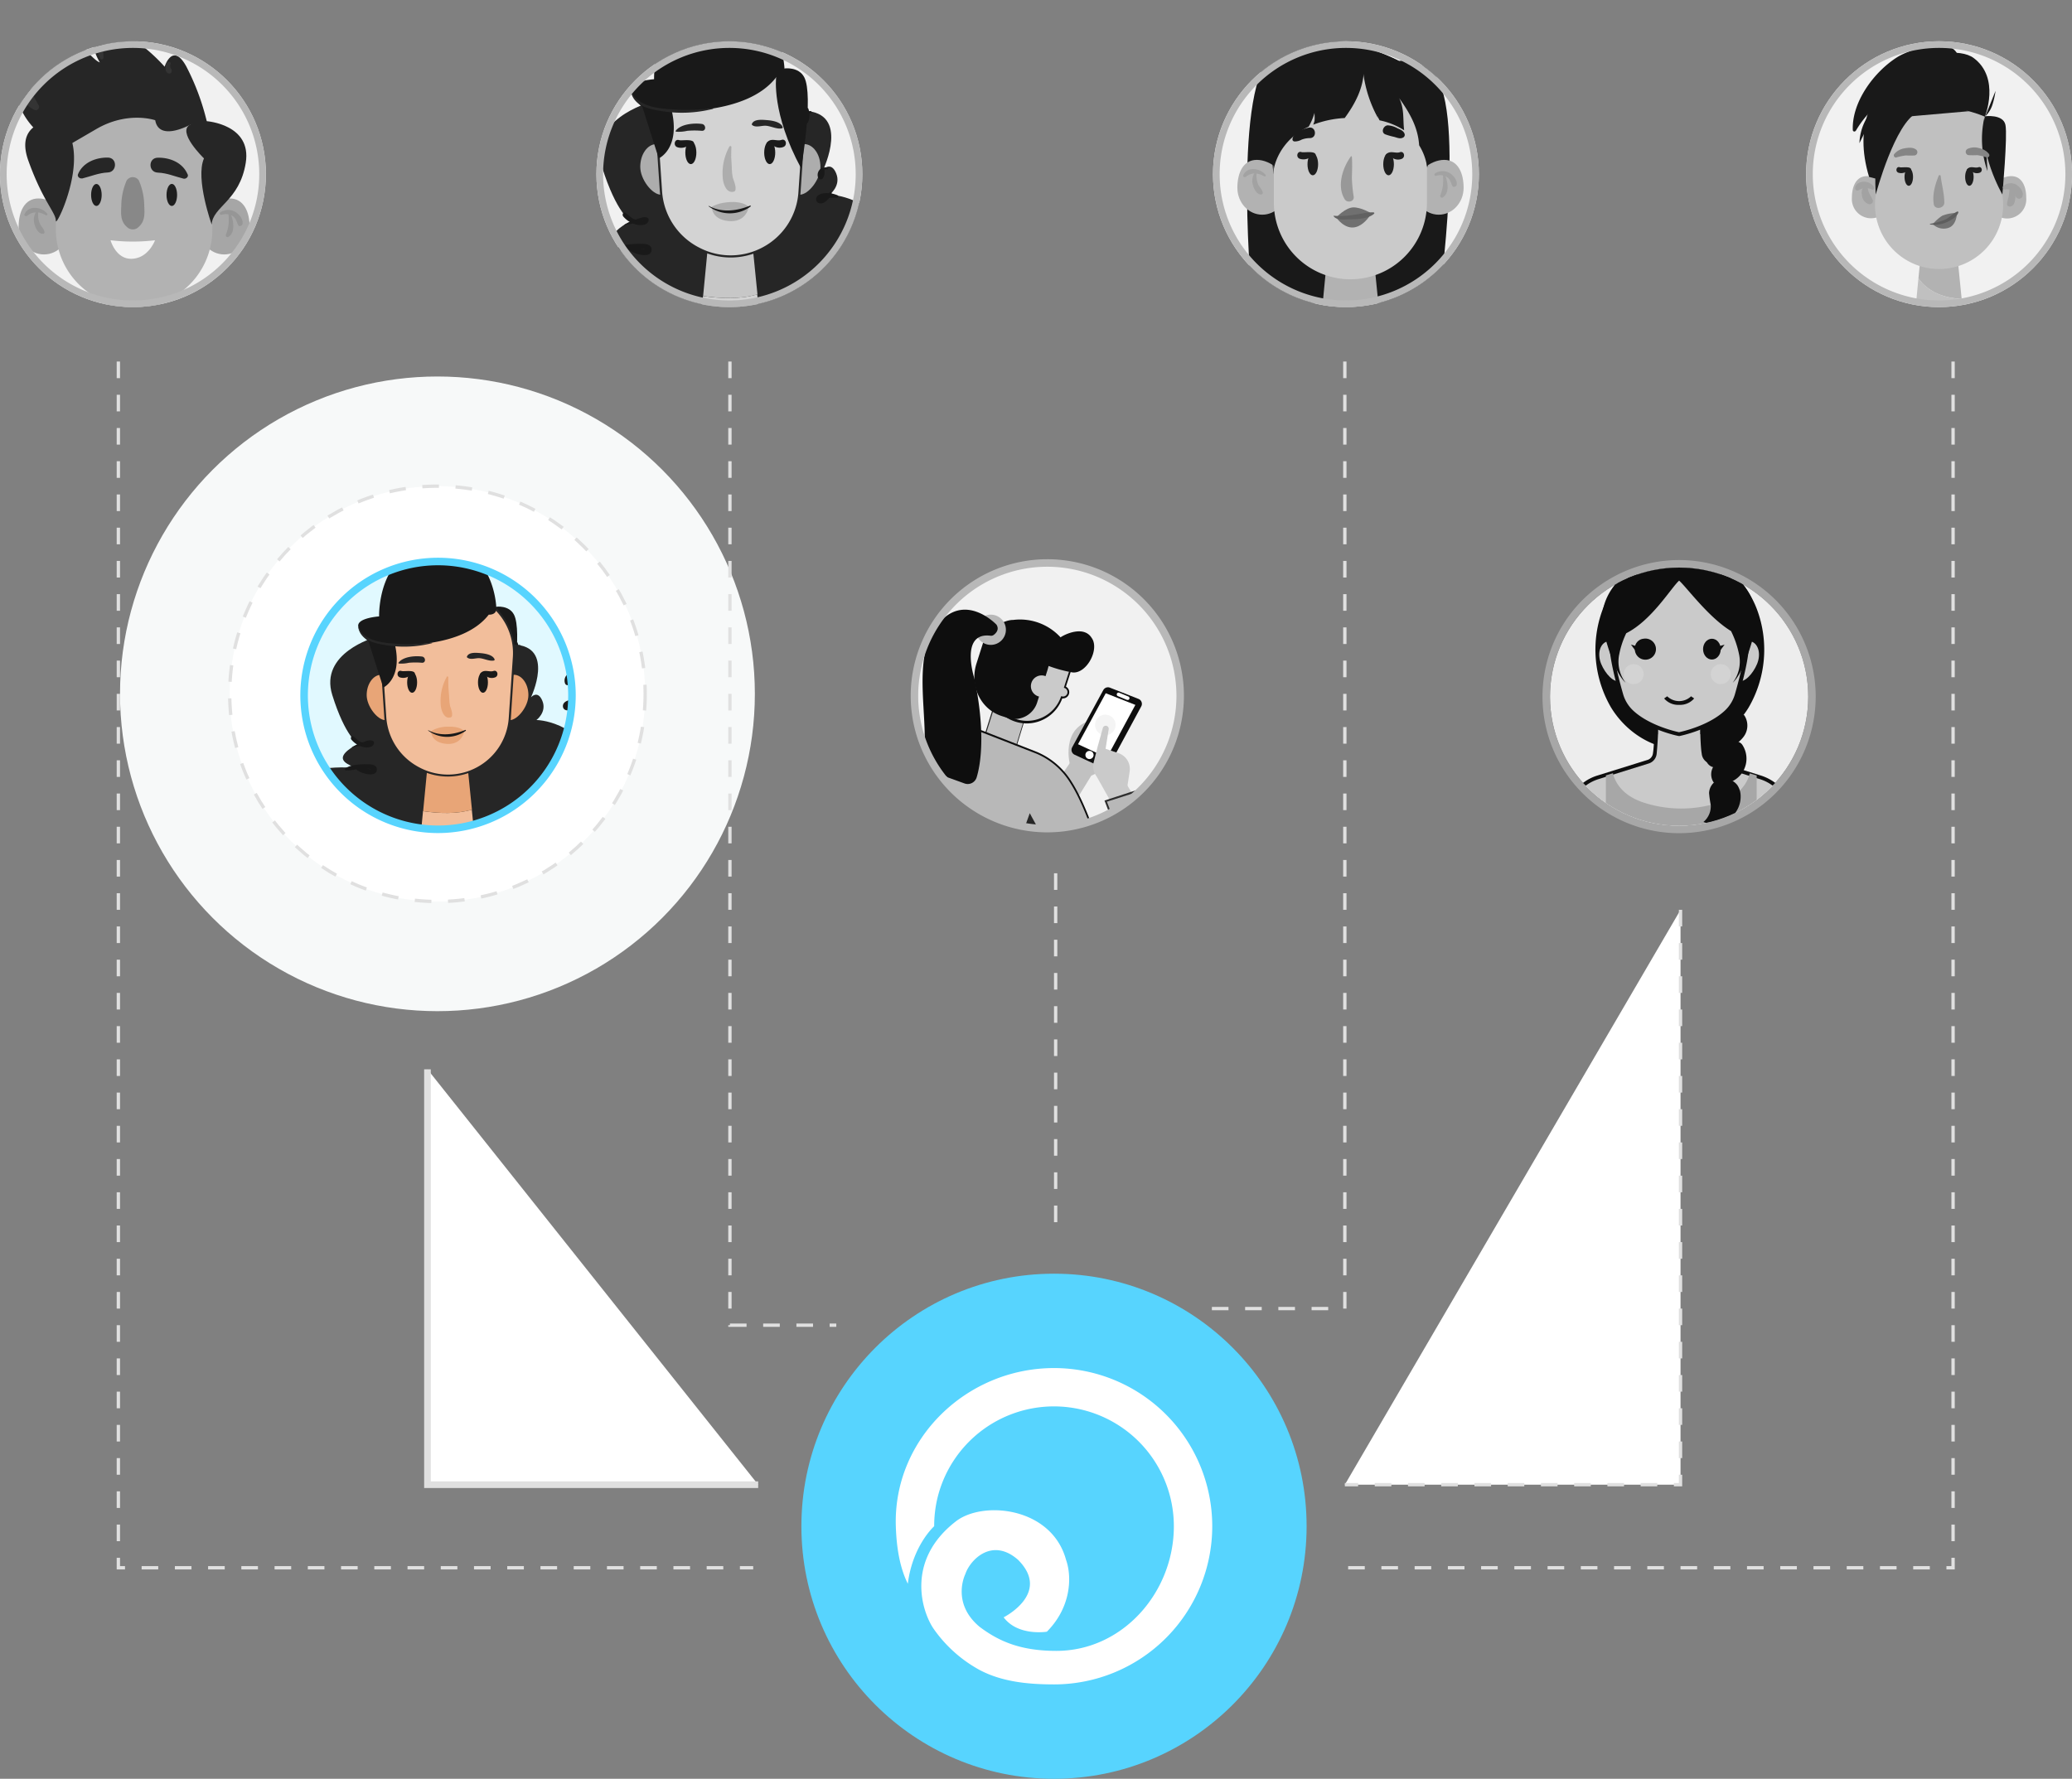 <svg id="Layer_1" data-name="Layer 1" xmlns="http://www.w3.org/2000/svg" xmlns:xlink="http://www.w3.org/1999/xlink" viewBox="0 0 623.39 535.3"><rect x="0" y="0" width="623.39" height="535.3" fill="#808080" stroke="none"/><defs><style>.cls-1,.cls-61{fill:none;}.cls-2{fill:#f7f9f9;}.cls-3,.cls-5,.cls-60{fill:#fff;}.cls-3,.cls-60,.cls-61{stroke:#e0e0e0;stroke-miterlimit:10;}.cls-3,.cls-61{stroke-dasharray:5;}.cls-4{fill:#57d4fe;}.cls-6{fill:#e1f9ff;}.cls-7{clip-path:url(#clip-path);}.cls-8{fill:#191919;}.cls-9{fill:#262626;}.cls-10{fill:#f2be9b;}.cls-11{fill:#e8a577;}.cls-12{fill:#f1f1f1;}.cls-13{clip-path:url(#clip-path-2);}.cls-14{fill:#c1c1c1;}.cls-15{fill:#cacaca;}.cls-16{fill:url(#radial-gradient);}.cls-17{fill:url(#radial-gradient-2);}.cls-18{fill:url(#radial-gradient-3);}.cls-19{fill:#b8b8b8;}.cls-20{fill:url(#radial-gradient-4);}.cls-21{fill:url(#radial-gradient-5);}.cls-22{fill:#f4f4f4;}.cls-23{fill:#2e2e2e;}.cls-24{fill:#ededed;}.cls-25{fill:#a7a7a7;}.cls-26{clip-path:url(#clip-path-3);}.cls-27{fill:url(#radial-gradient-6);}.cls-28{fill:url(#radial-gradient-7);}.cls-29{fill:#e1e1e1;}.cls-30{fill:#0e0e0e;}.cls-31{fill:url(#radial-gradient-8);}.cls-32{fill:url(#radial-gradient-9);}.cls-33{fill:#d3d3d3;}.cls-34{fill:url(#radial-gradient-10);}.cls-35{fill:url(#radial-gradient-11);}.cls-36{fill:url(#radial-gradient-12);}.cls-37{fill:url(#radial-gradient-13);}.cls-38{fill:url(#radial-gradient-14);}.cls-39{fill:url(#radial-gradient-15);}.cls-40{clip-path:url(#clip-path-4);}.cls-41{fill:#b2b2b2;}.cls-42{fill:#a6a6a6;}.cls-43{fill:#969696;}.cls-44{fill:#1e1e1e;}.cls-45{fill:#888;}.cls-46{fill:#f3f3f3;}.cls-47{fill:#343434;}.cls-48{clip-path:url(#clip-path-5);}.cls-49{fill:#c7c7c7;}.cls-50{fill:#adadad;}.cls-51{clip-path:url(#clip-path-6);}.cls-52{fill:#737373;}.cls-53{fill:silver;}.cls-54{fill:#a2a2a2;}.cls-55{fill:#989898;}.cls-56{fill:#707070;}.cls-57{fill:#616161;}.cls-58{fill:#858585;}.cls-59{fill:#5e5e5e;}.cls-60{stroke-width:2px;}</style><clipPath id="clip-path" transform="translate(-188.3 11.36)"><circle class="cls-1" cx="320.09" cy="197.91" r="40.29"/></clipPath><clipPath id="clip-path-2" transform="translate(-188.3 11.36)"><circle class="cls-1" cx="503.41" cy="198.04" r="39.97"/></clipPath><radialGradient id="radial-gradient" cx="499.08" cy="192.28" r="13.64" gradientUnits="userSpaceOnUse"><stop offset="0" stop-color="#0e0e0e"/><stop offset="1" stop-color="#0e0e0e"/></radialGradient><radialGradient id="radial-gradient-2" cx="521.27" cy="207.64" r="11.41" xlink:href="#radial-gradient"/><radialGradient id="radial-gradient-3" cx="499.47" cy="190.05" r="16.58" xlink:href="#radial-gradient"/><radialGradient id="radial-gradient-4" cx="495.01" cy="225.15" r="20.81" xlink:href="#radial-gradient"/><radialGradient id="radial-gradient-5" cx="477.17" cy="198.35" r="20.2" xlink:href="#radial-gradient"/><clipPath id="clip-path-3" transform="translate(-188.3 11.36)"><circle class="cls-1" cx="693.49" cy="198.29" r="38.84"/></clipPath><radialGradient id="radial-gradient-6" cx="704.13" cy="185" r="23.19" xlink:href="#radial-gradient"/><radialGradient id="radial-gradient-7" cx="683.28" cy="185" r="23.19" xlink:href="#radial-gradient"/><radialGradient id="radial-gradient-8" cx="682.82" cy="183.98" r="2.9" xlink:href="#radial-gradient"/><radialGradient id="radial-gradient-9" cx="515.05" cy="195.35" r="2.9" xlink:href="#radial-gradient"/><radialGradient id="radial-gradient-10" cx="517.27" cy="194.83" r="1.28" xlink:href="#radial-gradient"/><radialGradient id="radial-gradient-11" cx="492.29" cy="194.83" r="1.28" xlink:href="#radial-gradient"/><radialGradient id="radial-gradient-12" cx="693.49" cy="174.94" r="21.27" xlink:href="#radial-gradient"/><radialGradient id="radial-gradient-13" cx="707.23" cy="211.49" r="7.49" xlink:href="#radial-gradient"/><radialGradient id="radial-gradient-14" cx="-206.75" cy="2.21" r="5.85" gradientTransform="translate(501.7 220.32) rotate(180)" xlink:href="#radial-gradient"/><radialGradient id="radial-gradient-15" cx="706.38" cy="229.76" r="6.21" xlink:href="#radial-gradient"/><clipPath id="clip-path-4" transform="translate(-188.3 11.36)"><circle class="cls-1" cx="228.3" cy="41.06" r="40"/></clipPath><clipPath id="clip-path-5" transform="translate(-188.3 11.36)"><circle class="cls-1" cx="407.75" cy="41.06" r="40"/></clipPath><clipPath id="clip-path-6" transform="translate(-188.3 11.36)"><circle class="cls-1" cx="593.25" cy="41.06" r="40"/></clipPath></defs><title>People image</title><circle class="cls-2" cx="131.61" cy="208.8" r="95.5"/><circle class="cls-3" cx="131.61" cy="208.8" r="62.5"/><circle class="cls-4" cx="317.11" cy="459.3" r="76"/><path class="cls-5" d="M461.43,465.25c1.44-11.54,7.93-17.31,7.93-17.31a36.52,36.52,0,0,1,1-8.55,36.07,36.07,0,0,1,71.11,8.55c0,19.92-15.43,37.51-35.34,37.51-10.82,0-17.31-2.89-23.08-7.22-8.66-7.21-4.33-15.86-4.33-15.86,1.44-4.33,8.05-11.19,15.87-4.33,10.09,10.1-4.33,17.31-4.33,17.31,4.33,5.77,13,4.33,13,4.33,7.21-7.22,7.65-16.37,5.77-21.64-4.33-15.87-25-17.92-33.18-11.54-15.32,11.9-10.09,27.41-6.59,32.4a40.66,40.66,0,0,0,13.81,12.32c6.62,3.49,14.34,4.32,22.35,4.32a47.6,47.6,0,1,0,0-95.2c-26.29,0-48.42,21.32-47.6,47.6.14,4.42.72,11.54,3.61,17.31" transform="translate(-188.3 11.36)"/><circle class="cls-6" cx="131.79" cy="209.27" r="40.29"/><circle class="cls-1" cx="131.79" cy="209.27" r="40.29"/><circle class="cls-1" cx="131.79" cy="209.27" r="40.29"/><g class="cls-7"><path class="cls-8" d="M335.35,173.61s-1.32,9.7,6.75,24.62h0s3.43-19.63.84-24.62c-1.52-2.92-5.34-2.38-5.34-2.38Z" transform="translate(-188.3 11.36)"/><path class="cls-8" d="M343.69,182.05c-.11.55-.26,1.09-.41,1.63A6.41,6.41,0,0,1,343,185c-.27.45-.52.1-.42-.29a1.4,1.4,0,0,1,.68-.74,6.47,6.47,0,0,1,1.46-.68.28.28,0,0,0-.15-.54,4.31,4.31,0,0,0-2.7,1.29,1.46,1.46,0,0,0,.33,2.19,1.33,1.33,0,0,0,1.88-.77,5,5,0,0,0-.07-3.42c0-.15-.29-.17-.32,0Z" transform="translate(-188.3 11.36)"/><path class="cls-8" d="M359.93,191.26c-.3.41-.61.81-.94,1.19a3.47,3.47,0,0,0-.71,1.34l1.54-.2a1.25,1.25,0,0,1,1.34-1.89c.33.08.47-.43.14-.51a2.66,2.66,0,0,0-2.36.47,2.44,2.44,0,0,0-.66,2.58.85.85,0,0,0,1.54.2,2.83,2.83,0,0,0,.48-1.54c0-.52,0-1,0-1.54a.2.2,0,0,0-.37-.1Z" transform="translate(-188.3 11.36)"/><path class="cls-8" d="M361.89,199c-.52.55-1.93,2.21-2.81,1.57l.42.54c-.21-.52,4.36-.5,4.77-.48s.5-.63.1-.77a8.8,8.8,0,0,0-4.24-.64c-1,.14-2.47.65-2.47,1.9s1.31,1.51,2.24,1.16a5.47,5.47,0,0,0,2.61-2.81c.21-.38-.31-.81-.62-.47Z" transform="translate(-188.3 11.36)"/><path class="cls-9" d="M301.09,180.45s-16.77,4.65-12.83,17.31,7.8,14.76,7.8,14.76-4.5,2.09-4.62,4.13,4.62,3.17,4.62,3.17-16.44-1.95-19.61,5.31,1.78,15.1,1.78,15.1H368.7s6.38-7.62,0-20.91c-6.7-14-19-14-19-14s3.18-2.37,1.78-5.77-3.43-1.06-3.43-1.06,7.36-15.39-5.15-15.85Z" transform="translate(-188.3 11.36)"/><path class="cls-10" d="M315.57,232.74l-.72,7.49h16.2l-.8-7.94C325.74,233.64,320.52,233.46,315.57,232.74Z" transform="translate(-188.3 11.36)"/><path class="cls-11" d="M317.46,213.61l-1.85,19.13c4.95.72,10.17.9,14.68-.45l-1.88-18.71Z" transform="translate(-188.3 11.36)"/><path class="cls-11" d="M308.62,197.82c0,3.38-2,7.54-4.37,7.54s-5.63-4.16-5.63-7.54,2-6.12,4.37-6.12S308.62,194.44,308.62,197.82Z" transform="translate(-188.3 11.36)"/><path class="cls-11" d="M337.28,197.82c0,3.38,2,7.54,4.37,7.54s5.63-4.16,5.63-7.54-2-6.12-4.37-6.12S337.28,194.44,337.28,197.82Z" transform="translate(-188.3 11.36)"/><path class="cls-10" d="M332,219.78h0a18.62,18.62,0,0,1-17.52.11l-.3-.15a18.64,18.64,0,0,1-9.92-15.24L303,186.38a18.62,18.62,0,0,1,18.58-19.86h2.74a18.62,18.62,0,0,1,18.58,19.86l-1.23,18.28A18.61,18.61,0,0,1,332,219.78Z" transform="translate(-188.3 11.36)"/><path class="cls-9" d="M323.1,222.33a18.9,18.9,0,0,1-8.8-2.17L314,220a19,19,0,0,1-10.08-15.48L302.7,186.4a18.93,18.93,0,0,1,18.88-20.18h2.74A18.93,18.93,0,0,1,343.2,186.4L342,204.68A18.81,18.81,0,0,1,332.1,220h0A18.82,18.82,0,0,1,323.1,222.33Zm-1.52-55.51a18.33,18.33,0,0,0-18.28,19.54l1.22,18.12a18.46,18.46,0,0,0,9.76,15l.3.16a18.31,18.31,0,0,0,17.24-.11h0a18.26,18.26,0,0,0,9.55-14.88l1.23-18.28a18.33,18.33,0,0,0-18.28-19.54Z" transform="translate(-188.3 11.36)"/><path class="cls-8" d="M313.79,194c0,1.73-.67,3.12-1.5,3.12s-1.49-1.39-1.49-3.12.67-3.12,1.49-3.12S313.79,192.25,313.79,194Z" transform="translate(-188.3 11.36)"/><path class="cls-8" d="M313.1,191.63c.3-1.62-3.26-.82-4-1.07-1.22-.42-1.68,1.45-.53,1.91a3.29,3.29,0,0,0,2.78-.32,4.37,4.37,0,0,1,.78-.31c.21-.05.46,0,.66-.08s.26,0,.28-.13Z" transform="translate(-188.3 11.36)"/><path class="cls-8" d="M332.11,194c0,1.73.67,3.12,1.5,3.12s1.49-1.39,1.49-3.12-.67-3.12-1.49-3.12S332.11,192.25,332.11,194Z" transform="translate(-188.3 11.36)"/><path class="cls-8" d="M332.86,191.69a6.47,6.47,0,0,0,.88.15,8.51,8.51,0,0,1,1.28.55,2.87,2.87,0,0,0,2.28.08c1.15-.46.7-2.33-.53-1.91-1,.36-2.25-.31-3.28.18-.14.06-1.11.75-.63.95Z" transform="translate(-188.3 11.36)"/><path class="cls-11" d="M323,192.48a21,21,0,0,0-.81,6.22,10.94,10.94,0,0,0,.16,2.8,4.21,4.21,0,0,0,1.48,2.47" transform="translate(-188.3 11.36)"/><path class="cls-11" d="M322.71,192.34a14.89,14.89,0,0,0-1.81,8.47c.1,1.55,1,4.31,3,3.71a.55.55,0,0,0,.39-.4c.3-1.45-.89-3.19-1-4.72-.14-2.29-.2-4.62-.11-6.92a.28.28,0,0,0-.52-.14Z" transform="translate(-188.3 11.36)"/><path class="cls-11" d="M318,208.65a9.84,9.84,0,0,1,5.21-1.32c3.58-.13,4.79,1.32,4.79,1.32s-.63,4.37-5.62,3.82C317.84,212,318,208.65,318,208.65Z" transform="translate(-188.3 11.36)"/><path class="cls-8" d="M317.1,208.49a9.54,9.54,0,0,0,11.33.07c.11-.08,0-.31-.1-.26-3.6,1.45-7.6,2-11.18.09,0,0-.1.06,0,.1Z" transform="translate(-188.3 11.36)"/><path class="cls-8" d="M303.62,195.55s5.81-2.57,3.52-12.87c0,0,20.24,1.3,28.21-9.07,0,0,2.68.23,2.25-2.38,0,0-.73-19.37-18.3-18.48s-16.94,21.39-16.94,21.39-7.11.46-6.22,3.25a8.38,8.38,0,0,0,3,4.21Z" transform="translate(-188.3 11.36)"/><path class="cls-9" d="M308.27,188.32a10.12,10.12,0,0,0,3.05-.23,22.66,22.66,0,0,1,3.95,0c1.23.06,1.15-1.71,0-1.87-2.11-.28-5.71,0-7.09,1.87a.14.14,0,0,0,.09.2Z" transform="translate(-188.3 11.36)"/><path class="cls-9" d="M337.08,187c-.61-1.38-3-1.71-4.3-1.82s-3.46-.32-4,1.06a.28.28,0,0,0,.08.27c1,.8,2.5.13,3.67.2,1.39.08,3,1,4.38.7a.28.28,0,0,0,.17-.41Z" transform="translate(-188.3 11.36)"/><path class="cls-8" d="M294.23,219.11a8,8,0,0,0,4.94,2.55c1,.09,2.45,0,2.51-1.36.09-1.56-1.73-1.68-2.85-1.67-2,0-4.92.06-6.6,1.23a.34.34,0,0,0,.17.63,14.43,14.43,0,0,0,3.19-.35,21.32,21.32,0,0,1,3.57-.13c.4,0,1.59.26-.36,0-.49-.06-1-.1-1.46-.19a24.56,24.56,0,0,1-3-.84c-.06,0-.09.06-.06.1Z" transform="translate(-188.3 11.36)"/><path class="cls-8" d="M294.28,213.58c.61-.14,5.05-.83,5-1.13,0,.41-2.49-.54-2.66-.64-.71-.42-1.26-1-1.93-1.49s-1.05.43-.68.89a6.72,6.72,0,0,0,3.73,2.28c.94.18,2.57.16,3-.92s-.91-1.27-1.69-1.08a23.1,23.1,0,0,0-4.86,2c-.06,0,0,.11,0,.1Z" transform="translate(-188.3 11.36)"/><path class="cls-9" d="M296.05,177.32c.71,3.92,4.47,4.81,7.95,5.41a34,34,0,0,0,14.23-.52c.12,0,.1-.24,0-.22a53.09,53.09,0,0,1-10.16.41c-4-.26-10.25-.63-11.93-5.09,0,0-.06,0-.06,0Z" transform="translate(-188.3 11.36)"/></g><path class="cls-4" d="M320.09,239.34a41.43,41.43,0,1,1,41.43-41.43A41.48,41.48,0,0,1,320.09,239.34Zm0-80.59a39.16,39.16,0,1,0,39.16,39.16A39.21,39.21,0,0,0,320.09,158.75Z" transform="translate(-188.3 11.36)"/><circle class="cls-12" cx="315.1" cy="209.4" r="39.97"/><g class="cls-13"><polygon class="cls-14" points="296.31 221.49 305.75 224.52 311.31 206.37 301.95 203.39 296.31 221.49"/><path class="cls-9" d="M494.14,213.34l-9.71-3.13,0-.13,5.7-18.23,9.62,3.07ZM484.78,210,494,213l5.48-17.88-9.09-2.9Z" transform="translate(-188.3 11.36)"/><path class="cls-15" d="M508.69,195.43l3.24-10.15-21.07-6.71-4.17,13.09a11.07,11.07,0,0,0,7.17,13.89h0a11.05,11.05,0,0,0,13.85-7.07,1.6,1.6,0,0,0,1-3Z" transform="translate(-188.3 11.36)"/><path class="cls-16" d="M497.19,206.35a11.35,11.35,0,0,1-10.77-14.78l4.26-13.35,21.6,6.88L509,195.28a1.87,1.87,0,0,1,.9,2.25,1.89,1.89,0,0,1-2,1.28A11.41,11.41,0,0,1,497.19,206.35Zm-6.14-27.43L487,191.74a10.77,10.77,0,0,0,20.48,6.65l.09-.25.26.07a1.32,1.32,0,0,0,.8-2.51l-.25-.1,3.23-10.13Z" transform="translate(-188.3 11.36)"/><path class="cls-14" d="M510.31,219.25s-3.47-12.17,7.38-14.06l7.28,3.5s-1.62,10.77-8.38,13.39S510.31,219.25,510.31,219.25Z" transform="translate(-188.3 11.36)"/><path class="cls-17" d="M520.24,196.31l-9.37,17.23a1.61,1.61,0,0,0,.73,2.22l8.4,3.9a1.59,1.59,0,0,0,2.08-.69l9.58-17.75a1.6,1.6,0,0,0-.82-2.25l-8.61-3.39A1.61,1.61,0,0,0,520.24,196.31Z" transform="translate(-188.3 11.36)"/><polygon class="cls-5" points="332.68 208.62 324.34 223.96 333.02 228 341.59 212.13 332.68 208.62"/><path class="cls-5" d="M517,215.84a1,1,0,1,1-.95-1A1,1,0,0,1,517,215.84Z" transform="translate(-188.3 11.36)"/><path class="cls-5" d="M516.09,217.07a1.23,1.23,0,1,1,1.23-1.23A1.24,1.24,0,0,1,516.09,217.07Zm0-1.9a.67.67,0,1,0,.67.67A.67.67,0,0,0,516.09,215.17Z" transform="translate(-188.3 11.36)"/><path class="cls-5" d="M527.47,199l-2.73-1.13a.28.28,0,0,1-.15-.35h0a.27.27,0,0,1,.35-.15l2.73,1.13a.28.28,0,0,1,.15.35h0A.28.28,0,0,1,527.47,199Z" transform="translate(-188.3 11.36)"/><path class="cls-5" d="M527.57,199.26a.52.52,0,0,1-.21,0l-2.73-1.13a.56.56,0,0,1-.3-.72.55.55,0,0,1,.72-.3l2.73,1.13a.55.55,0,0,1-.21,1.06Zm0-.56Z" transform="translate(-188.3 11.36)"/><path class="cls-14" d="M510.49,217.83l-5.29,7.63,6.26,5,5.13-8.34Z" transform="translate(-188.3 11.36)"/><path class="cls-18" d="M516.84,180.75c-.1-.16-.21-.31-.32-.47-2.48-3.31-7.87-.75-9.14.16a16.55,16.55,0,0,0-14.31-5.23s-3.36-.28-8.21,4.4l-2.77,8.7c-2.14,6.71,1.26,13.8,7.61,15.82l1.9.61a7.11,7.11,0,0,0,8.79-4.86l3.07-9.62.33-1.21A39.69,39.69,0,0,0,511,191C515.14,191.45,519.1,184.26,516.84,180.75Z" transform="translate(-188.3 11.36)"/><path class="cls-15" d="M498.61,194.15a3.23,3.23,0,1,0,4.06-2.1A3.22,3.22,0,0,0,498.61,194.15Z" transform="translate(-188.3 11.36)"/><circle class="cls-19" cx="298.09" cy="189.52" r="4.55"/><path class="cls-19" d="M481.91,208l18.23,7.14s5.9,1.94,10.34,8.88,7.85,18.25,7.85,18.25-33.62-.21-46.68-21.46Z" transform="translate(-188.3 11.36)"/><path class="cls-20" d="M518.71,242.59h-.38c-.34,0-33.93-.46-46.92-21.59l-.1-.17,10.51-13.13,18.43,7.21a22.55,22.55,0,0,1,10.47,9c4.41,6.89,7.85,18.21,7.88,18.32ZM472,220.87c12.14,19.49,42.18,21,46,21.15-.63-2-3.78-11.69-7.71-17.81a21.91,21.91,0,0,0-10.18-8.77L482,208.38Z" transform="translate(-188.3 11.36)"/><path class="cls-21" d="M488.11,176.63s-9.88-10.5-18.14.52c-7.72,10.3-1.74,28.89-4,40.18a2.79,2.79,0,0,0,1.73,3.17l10.74,3.89a2.81,2.81,0,0,0,3.7-1.81c1.56-5.11,2.4-15.08-.65-29.63,0,0-4.61-14.16,4.82-13a1.31,1.31,0,0,0,.92-.21C487.9,179.26,489.05,178.12,488.11,176.63Z" transform="translate(-188.3 11.36)"/><path class="cls-9" d="M502.22,240.14c-.63-.16-4.1-6.79-4.1-6.79l-1.82,5.07Z" transform="translate(-188.3 11.36)"/><path class="cls-22" d="M523.65,208.12a3.09,3.09,0,1,1-1.48-4.12A3.09,3.09,0,0,1,523.65,208.12Z" transform="translate(-188.3 11.36)"/><path class="cls-15" d="M518.58,213.19l6.27,2.12a5,5,0,0,1,3.32,5.49l-1,6.55-7.64-4.12a4.49,4.49,0,0,1-2.21-5.1Z" transform="translate(-188.3 11.36)"/><path class="cls-15" d="M518.58,213.19l1.52-5.47a.91.91,0,0,1,1.08-.65h0a.91.91,0,0,1,.69,1l-1.28,8.06Z" transform="translate(-188.3 11.36)"/><path class="cls-15" d="M526.54,223.42s5.57,9.19,5.2,9.33l-6.28,2.41-8.06-14.35Z" transform="translate(-188.3 11.36)"/><polygon class="cls-19" points="332.66 241.09 341.93 238.08 348.32 250.16 337.76 254.42 332.66 241.09"/><path class="cls-23" d="M525.9,243.42l-5.3-13.87,9.77-3.18L537,238.94Zm-4.57-13.52,4.89,12.79,10-4-6.13-11.59Z" transform="translate(-188.3 11.36)"/><path class="cls-19" d="M518.33,242.73c-.32,0-32.33-.43-46-20.07l.69-.48c13.43,19.29,45,19.7,45.31,19.7Z" transform="translate(-188.3 11.36)"/><path class="cls-19" d="M526.06,243.48a.42.42,0,0,1-.39-.27.43.43,0,0,1,.23-.55l10.56-4.26a.43.43,0,0,1,.55.24.41.41,0,0,1-.23.54l-10.56,4.27A.45.45,0,0,1,526.06,243.48Z" transform="translate(-188.3 11.36)"/><circle class="cls-1" cx="315.1" cy="209.4" r="39.97"/></g><path class="cls-19" d="M503.41,239.13A41.1,41.1,0,1,1,544.5,198,41.15,41.15,0,0,1,503.41,239.13Zm0-79.94A38.85,38.85,0,1,0,542.25,198,38.9,38.9,0,0,0,503.41,159.19Z" transform="translate(-188.3 11.36)"/><circle class="cls-24" cx="505.19" cy="209.65" r="38.84"/><path class="cls-25" d="M693.49,239.38a41.1,41.1,0,1,1,41.09-41.09A41.14,41.14,0,0,1,693.49,239.38Zm0-79.94a38.85,38.85,0,1,0,38.84,38.85A38.89,38.89,0,0,0,693.49,159.44Z" transform="translate(-188.3 11.36)"/><g class="cls-26"><path class="cls-27" d="M689.17,157a20.26,20.26,0,0,1,19,3.06A27.55,27.55,0,0,1,717,172.28a34.63,34.63,0,0,1-2.59,29.26c-5.11,8.37-14.14,13.31-23,12.57C699.66,195.56,699.24,174.24,689.17,157Z" transform="translate(-188.3 11.36)"/><path class="cls-28" d="M698.24,157a20.24,20.24,0,0,0-19,3.06,27.47,27.47,0,0,0-8.86,12.27A34.63,34.63,0,0,0,673,201.54c5.12,8.37,14.15,13.31,23,12.57C687.76,195.56,688.17,174.24,698.24,157Z" transform="translate(-188.3 11.36)"/><path class="cls-29" d="M722.25,224.87a13.57,13.57,0,0,0-4.47-2.34l-15.1-4.71h0a2.86,2.86,0,0,1-1.87-2.43c-.55-3.15-.48-11.45-.47-12.8a.18.18,0,0,0-.19-.19H686.83a.18.18,0,0,0-.19.19c0,1.34.07,9.48-.47,12.8a2.85,2.85,0,0,1-1.87,2.43h0l-15.14,4.72a13.38,13.38,0,0,0-3.9,1.92c-6.14,4.52-6.32,11.91-6.57,13.29a.18.18,0,0,0,.18.22h69.24a.18.18,0,0,0,.18-.22C728.05,236.41,728,229.41,722.25,224.87Z" transform="translate(-188.3 11.36)"/><path class="cls-29" d="M722.25,224.87a13.57,13.57,0,0,0-4.47-2.34l-15.1-4.71h0a2.86,2.86,0,0,1-1.87-2.43c-.55-3.15-.48-11.45-.47-12.8a.18.18,0,0,0-.19-.19H686.83a.18.18,0,0,0-.19.19c0,1.34.07,9.48-.47,12.8a2.85,2.85,0,0,1-1.87,2.43h0l-15.14,4.72a13.38,13.38,0,0,0-3.9,1.92c-6.14,4.52-6.32,11.91-6.57,13.29a.18.18,0,0,0,.18.22h69.24a.18.18,0,0,0,.18-.22C728.05,236.41,728,229.41,722.25,224.87Z" transform="translate(-188.3 11.36)"/><path class="cls-15" d="M722.25,224.87a13.57,13.57,0,0,0-4.47-2.34l-1.67-.52-13.43-4.19a2.86,2.86,0,0,1-1.87-2.43c-.55-3.15-.48-11.45-.47-12.8a.18.18,0,0,0-.19-.19H686.83a.18.18,0,0,0-.19.19c0,1.34.07,9.48-.47,12.8a2.85,2.85,0,0,1-1.87,2.43L670.87,222l-1.71.53a13.38,13.38,0,0,0-3.9,1.92c-6.14,4.52-6.32,11.91-6.57,13.29a.18.18,0,0,0,.18.22h69.24a.18.18,0,0,0,.18-.22C728.05,236.41,728,229.41,722.25,224.87Z" transform="translate(-188.3 11.36)"/><path class="cls-30" d="M728.11,238.54H658.87a.75.75,0,0,1-.58-.28.74.74,0,0,1-.16-.61c0-.15.06-.37.09-.65.29-2.42,1.06-8.84,6.7-13a13.56,13.56,0,0,1,4.07-2l15.14-4.72a2.39,2.39,0,0,0,1.49-2c.53-3.33.47-11.76.46-12.71a.7.7,0,0,1,.21-.53.77.77,0,0,1,.54-.22h13.32a.77.77,0,0,1,.54.22.7.7,0,0,1,.21.53c0,1-.08,9.57.46,12.7a2.41,2.41,0,0,0,1.49,2L718,222a14.51,14.51,0,0,1,4.65,2.43c5.21,4.15,5.9,10.26,6.16,12.56,0,.29.06.51.09.67a.74.74,0,0,1-.16.61A.75.75,0,0,1,728.11,238.54Zm-68.81-1.13h68.38c0-.09,0-.2,0-.31-.24-2.17-.9-7.94-5.74-11.79h0a12.9,12.9,0,0,0-4.29-2.24l-15.1-4.71a3.42,3.42,0,0,1-2.26-2.88c-.51-3-.49-10.28-.48-12.52H687.21a110.13,110.13,0,0,1-.48,12.52,3.41,3.41,0,0,1-2.27,2.88l-15.13,4.72a12.68,12.68,0,0,0-3.74,1.84c-5.25,3.86-6,9.93-6.25,12.22C659.32,237.23,659.31,237.33,659.3,237.41Z" transform="translate(-188.3 11.36)"/><path class="cls-25" d="M714.73,221.37c-.51,2.19-2.47,6.87-10,9l-.25.08a36.42,36.42,0,0,1-20.74,0l-.17-.05c-7.54-2.18-9.49-6.88-10-9.07l-2.12.66V238h45.37V222Z" transform="translate(-188.3 11.36)"/><path class="cls-15" d="M700.38,209.56c-.07-2.84,0-5.53,0-6.25a.18.18,0,0,0-.19-.19H686.83a.18.18,0,0,0-.19.19c0,.72,0,3.4,0,6.25" transform="translate(-188.3 11.36)"/><path class="cls-30" d="M699.81,209.57c0-2.5,0-4.9,0-5.88H687.21c0,1,0,3.36-.05,5.88l-1.12,0c.06-2.94,0-5.7,0-6.22a.72.72,0,0,1,.21-.54.77.77,0,0,1,.54-.22h13.32a.77.77,0,0,1,.54.22.72.72,0,0,1,.21.54c0,.52,0,3.31,0,6.23Z" transform="translate(-188.3 11.36)"/><path class="cls-15" d="M677.43,185.36c1.2,2.85.52,7.3-1.52,8.16s-4.67-2.2-5.86-5.05-.52-5.85,1.52-6.71S676.24,182.52,677.43,185.36Z" transform="translate(-188.3 11.36)"/><path class="cls-15" d="M709.55,185.36c-1.2,2.85-.52,7.3,1.52,8.16s4.67-2.2,5.86-5.05.52-5.85-1.52-6.71S710.74,182.52,709.55,185.36Z" transform="translate(-188.3 11.36)"/><path class="cls-15" d="M693.49,157.78c-20.43-.8-20.72,18.69-20.42,25.09.22,4.65,2,11.42,3,14.77a11.43,11.43,0,0,0,3.06,5.11c5.33,5.09,14.32,6.82,14.32,6.82s9-1.73,14.32-6.82a11.43,11.43,0,0,0,3.06-5.11c1-3.35,2.82-10.12,3-14.77C714.21,176.47,713.92,157,693.49,157.78Z" transform="translate(-188.3 11.36)"/><path class="cls-30" d="M693.49,210.14l-.11,0c-.37-.07-9.21-1.82-14.6-7a12.1,12.1,0,0,1-3.21-5.36c-1.05-3.56-2.84-10.24-3.06-14.9-.3-6.36.49-15.1,6-20.65,3.56-3.58,8.6-5.28,15-5,6.38-.25,11.43,1.45,15,5,5.51,5.55,6.3,14.29,6,20.65-.22,4.66-2,11.34-3.05,14.9a12.21,12.21,0,0,1-3.22,5.36c-5.39,5.14-14.23,6.89-14.6,7Zm-1.2-51.82c-5.51,0-9.87,1.59-13,4.73-5.49,5.53-5.91,14.78-5.67,19.8.21,4.54,2,11.12,3,14.63a10.9,10.9,0,0,0,2.9,4.86c4.85,4.63,12.92,6.44,13.94,6.65,1-.21,9.1-2,13.94-6.65a10.9,10.9,0,0,0,2.9-4.86c1-3.51,2.8-10.09,3-14.63.23-5-.19-14.27-5.68-19.8-3.33-3.36-8.1-4.94-14.16-4.71h0Z" transform="translate(-188.3 11.36)"/><path class="cls-30" d="M693.49,200.75a5.5,5.5,0,0,1-4.51-1.92l.92-.65a5.17,5.17,0,0,0,7.18,0l.93.65A5.54,5.54,0,0,1,693.49,200.75Z" transform="translate(-188.3 11.36)"/><path class="cls-31" d="M682.82,180.85a3.18,3.18,0,1,1-2.66,3.13A2.93,2.93,0,0,1,682.82,180.85Z" transform="translate(-188.3 11.36)"/><ellipse class="cls-32" cx="515.05" cy="195.35" rx="2.66" ry="3.13"/><path class="cls-33" d="M682.82,191.51a3,3,0,1,1-3-3A3,3,0,0,1,682.82,191.51Z" transform="translate(-188.3 11.36)"/><path class="cls-33" d="M709,191.51a3,3,0,1,1-3-3A3,3,0,0,1,709,191.51Z" transform="translate(-188.3 11.36)"/><polygon class="cls-34" points="515.68 194.9 518.87 193.99 517.63 195.66 515.68 194.9"/><polygon class="cls-35" points="493.89 194.9 490.7 193.99 491.93 195.66 493.89 194.9"/><path class="cls-36" d="M693.49,156.15c-7.25-2.46-27.88,7.8-22.22,24.67.2,0,2.46,9.93,6.11,13.28a10.55,10.55,0,0,1-1.91-8.55,25.76,25.76,0,0,1,2.11-6.35c7.72-3.9,13.48-13.66,15.91-15.83,2.3,2.06,8.8,11,15.62,15.19a28,28,0,0,1,2.41,7,10.55,10.55,0,0,1-1.92,8.55c3.66-3.35,5.91-13.28,6.11-13.28C721.37,164,700.74,153.69,693.49,156.15Z" transform="translate(-188.3 11.36)"/><path class="cls-37" d="M708.49,214.7c1.44-1.86,3.74-3,4.87-5.08a5.6,5.6,0,0,0,.25-4.73,4.85,4.85,0,0,0-.59-1.07,9.56,9.56,0,0,0-4.22-.37,9.65,9.65,0,0,0-6.73,14.94,2.89,2.89,0,0,0,5.17-1.09A7,7,0,0,1,708.49,214.7Z" transform="translate(-188.3 11.36)"/><path class="cls-38" d="M707.46,215.6c-1.13,1.46-2.93,2.36-3.81,4a4.4,4.4,0,0,0-.2,3.7,4.27,4.27,0,0,0,.46.84,7.55,7.55,0,0,0,8.57-11.39,2.26,2.26,0,0,0-4.05.85A5.52,5.52,0,0,1,707.46,215.6Z" transform="translate(-188.3 11.36)"/><path class="cls-39" d="M704.39,223.79a4.51,4.51,0,0,0-1.89,3.51,33.67,33.67,0,0,0,.5,3.57,6.12,6.12,0,0,1-2.2,5.13A8.2,8.2,0,0,0,712,228.2a6,6,0,0,0-1-3.29A4.92,4.92,0,0,0,704.39,223.79Z" transform="translate(-188.3 11.36)"/></g><circle class="cls-1" cx="505.19" cy="209.65" r="41.09"/><circle class="cls-12" cx="40" cy="52.42" r="40"/><g class="cls-40"><path class="cls-41" d="M220.12,85.26l-.65,6.8h18.36l-.54-5.41-1.13.18C231,87.76,225,87.74,220.12,85.26Z" transform="translate(-188.3 11.36)"/><path class="cls-42" d="M222.32,61.88l-2.25,23.38c4.85,2.48,10.92,2.5,16,1.57l1.13-.18-2.49-24.8Z" transform="translate(-188.3 11.36)"/><path class="cls-42" d="M209.17,56.94c0,4.57-3.42,8.27-7.64,8.27s-7.63-3.7-7.63-8.27,1.75-8.58,6-8.58S209.17,52.37,209.17,56.94Z" transform="translate(-188.3 11.36)"/><path class="cls-42" d="M248.13,56.94c0,4.57,3.42,8.27,7.63,8.27s7.64-3.7,7.64-8.27-1.76-8.58-6-8.58S248.13,52.37,248.13,56.94Z" transform="translate(-188.3 11.36)"/><path class="cls-43" d="M254.94,53.28a4,4,0,0,1,3.44.44c.95.66,1.07,1.63,1.54,2.58.36.74,1.29.27,1.37-.37.19-1.42-1.13-2.94-2.29-3.58a4.25,4.25,0,0,0-4.38.17c-.39.24-.14.91.32.76Z" transform="translate(-188.3 11.36)"/><path class="cls-43" d="M202.47,52.9a4.86,4.86,0,0,0-3.88-1.7,3.18,3.18,0,0,0-2.92,1.9c-.21.5.48.73.8.47,1.78-1.41,3.68-1.27,5.61-.17a.32.32,0,0,0,.39-.5Z" transform="translate(-188.3 11.36)"/><path class="cls-43" d="M199.27,52.19a4.7,4.7,0,0,0-.55,4.09c.34,1.12,1.16,2.82,2.56,2.7a.42.42,0,0,0,.4-.52c-.14-1-1.11-1.77-1.47-2.7a7.23,7.23,0,0,1-.4-3.42c0-.3-.4-.36-.54-.15Z" transform="translate(-188.3 11.36)"/><path class="cls-43" d="M257,52.87a15.75,15.75,0,0,1,.05,3.5,13.24,13.24,0,0,1-.81,2.93.55.55,0,0,0,.8.62c2.25-1.42,1.46-5.33.49-7.27-.16-.32-.57-.08-.53.22Z" transform="translate(-188.3 11.36)"/><path class="cls-41" d="M240.93,77.75h0a23.43,23.43,0,0,1-24.14.11l-.24-.14A23.42,23.42,0,0,1,205.1,57.59V33.87a23.42,23.42,0,0,1,23.43-23.42h.24a23.42,23.42,0,0,1,23.42,23.42V57.73A23.43,23.43,0,0,1,240.93,77.75Z" transform="translate(-188.3 11.36)"/><path class="cls-44" d="M218.89,47.3c0,1.83-.71,3.32-1.59,3.32s-1.59-1.49-1.59-3.32S216.42,44,217.3,44,218.89,45.46,218.89,47.3Z" transform="translate(-188.3 11.36)"/><ellipse class="cls-44" cx="51.69" cy="58.66" rx="1.59" ry="3.32"/><path class="cls-45" d="M226.39,43a19.59,19.59,0,0,0-1.6,7.56c-.14,2.77-.23,5,2.13,6.74a2.53,2.53,0,0,0,2.65,0c2.36-1.77,2.27-4,2.13-6.74A19.59,19.59,0,0,0,230.1,43a2.16,2.16,0,0,0-3.71,0Z" transform="translate(-188.3 11.36)"/><path class="cls-9" d="M250.5,25.11s13.6.93,11.74,12.52S252.2,50.81,252,56.24c0,0-5-13.87-2.33-19.93,0,0-8.41-8.09-4.06-10.23S250.5,25.11,250.5,25.11Z" transform="translate(-188.3 11.36)"/><path class="cls-9" d="M205.27,24.79s-12.86-.13-8.45,12.18c3.85,10.77,7.3,14.65,8.11,17.13a3.27,3.27,0,0,1,.17,1C205.1,57.59,217.3,32,205.27,24.79Z" transform="translate(-188.3 11.36)"/><path class="cls-9" d="M207.79,33S186.4,27.43,193.9-1c4.66-17.72,20.65,7.51,24.44,8.41,0,0-5.36-8.41,2.07-9.31S237.83,8.71,237.83,8.71s2.41-7.65,6.56,0a72.69,72.69,0,0,1,6.11,16.4l-4.86,1s-9.48,5.34-10.64-1.29c0,0-8.19-2.88-17.7,2.64Z" transform="translate(-188.3 11.36)"/><path class="cls-9" d="M213,42.36c2.65-.66,5-1.69,7.77-1.82s2.9-4.42,0-4.48c-3.67-.06-7.57,1.5-9,5-.32.76.58,1.43,1.26,1.26Z" transform="translate(-188.3 11.36)"/><path class="cls-9" d="M244.74,41.1c-1.47-3.54-5.37-5.1-9-5-2.89.06-2.87,4.36,0,4.48s5.12,1.16,7.77,1.82c.68.17,1.58-.5,1.27-1.26Z" transform="translate(-188.3 11.36)"/><path class="cls-46" d="M221.56,60.94a56,56,0,0,0,13.38,0s-2,5.58-7.21,5.58C223.09,66.52,221.56,60.94,221.56,60.94Z" transform="translate(-188.3 11.36)"/><path class="cls-47" d="M196.76,2.11a.05.05,0,0,0,0-.1.05.05,0,1,0,0,.1Z" transform="translate(-188.3 11.36)"/><path class="cls-47" d="M195.6,2.72c-2.12,5.49-3.85,15.47,2.81,18.84a1,1,0,0,0,1.41-1.41c-1.2-2.39-2.71-4.3-3.18-7a26.09,26.09,0,0,1,.58-9.95.84.84,0,0,0-1.62-.44Z" transform="translate(-188.3 11.36)"/><path class="cls-47" d="M219.43,6.06a22.72,22.72,0,0,1,0-2.86,2.68,2.68,0,0,1,.25-1.09,6.21,6.21,0,0,1,.74-.71.8.8,0,0,0-.35-1.33C219-.28,218,.77,217.6,1.8c-.52,1.47.32,3,.82,4.39a.52.52,0,0,0,1-.13Z" transform="translate(-188.3 11.36)"/><path class="cls-47" d="M238.54,7.47c-.61,1-.8,3.35.85,3.28a.53.53,0,0,0,.49-.38,1.92,1.92,0,0,0,.07-.58c0-.29-.23-.45-.34-.7a1.56,1.56,0,0,1,0-1.18c.21-.63-.69-1-1-.44Z" transform="translate(-188.3 11.36)"/></g><path class="cls-19" d="M228.3,3.06a38,38,0,1,1-38,38,38,38,0,0,1,38-38m0-2a40,40,0,1,0,40,40,40,40,0,0,0-40-40Z" transform="translate(-188.3 11.36)"/><circle class="cls-12" cx="219.44" cy="52.42" r="40"/><g class="cls-48"><path class="cls-9" d="M383.68,19.5S365,24.68,369.39,38.78s8.69,16.43,8.69,16.43-5,2.33-5.15,4.59,5.15,3.54,5.15,3.54-18.3-2.18-21.84,5.91,2,16.81,2,16.81H459s7.1-8.49,0-23.27c-7.47-15.55-21.12-15.55-21.12-15.55s3.54-2.65,2-6.42S436,39.63,436,39.63,444.2,22.5,430.27,22Z" transform="translate(-188.3 11.36)"/><path class="cls-33" d="M399.8,77.73l-.8,8.33h18l-.88-8.84C411.13,78.72,405.31,78.52,399.8,77.73Z" transform="translate(-188.3 11.36)"/><path class="cls-49" d="M401.9,56.42l-2.06,21.31c5.51.79,11.33,1,16.35-.51L414.1,56.39Z" transform="translate(-188.3 11.36)"/><path class="cls-50" d="M392.06,38.84c0,3.77-2.18,8.4-4.87,8.4s-6.26-4.63-6.26-8.4S383.11,32,385.8,32,392.06,35.08,392.06,38.84Z" transform="translate(-188.3 11.36)"/><path class="cls-50" d="M424,38.84c0,3.77,2.18,8.4,4.87,8.4s6.27-4.63,6.27-8.4S432.93,32,430.24,32,424,35.08,424,38.84Z" transform="translate(-188.3 11.36)"/><path class="cls-33" d="M418.05,63.29h0a20.72,20.72,0,0,1-19.5.13l-.34-.18a20.74,20.74,0,0,1-11-17l-1.35-20.17A20.71,20.71,0,0,1,406.49,4h3.06a20.71,20.71,0,0,1,20.67,22.11l-1.36,20.35A20.73,20.73,0,0,1,418.05,63.29Z" transform="translate(-188.3 11.36)"/><path class="cls-9" d="M408.18,66.13a21.06,21.06,0,0,1-9.79-2.41l-.34-.18a21.21,21.21,0,0,1-11.22-17.23l-1.36-20.18a21.07,21.07,0,0,1,21-22.47h3.06a21.07,21.07,0,0,1,21,22.47l-1.37,20.35a21,21,0,0,1-11,17.11h0A21.13,21.13,0,0,1,408.18,66.13Zm-1.69-61.8a20.38,20.38,0,0,0-20.35,21.76l1.36,20.17A20.53,20.53,0,0,0,398.37,63l.33.17A20.35,20.35,0,0,0,417.89,63h0a20.29,20.29,0,0,0,10.63-16.56l1.37-20.35A20.38,20.38,0,0,0,409.55,4.33Z" transform="translate(-188.3 11.36)"/><path class="cls-8" d="M397.81,34.56c0,1.92-.74,3.47-1.66,3.47s-1.66-1.55-1.66-3.47.74-3.47,1.66-3.47S397.81,32.64,397.81,34.56Z" transform="translate(-188.3 11.36)"/><path class="cls-8" d="M397.05,32c.34-1.81-3.63-.92-4.42-1.19-1.36-.47-1.87,1.61-.59,2.12a3.65,3.65,0,0,0,3.1-.35,5.3,5.3,0,0,1,.86-.34c.24-.06.51,0,.74-.1.07,0,.28,0,.31-.14Z" transform="translate(-188.3 11.36)"/><path class="cls-8" d="M418.22,34.56c0,1.92.74,3.47,1.66,3.47s1.66-1.55,1.66-3.47-.74-3.47-1.66-3.47S418.22,32.64,418.22,34.56Z" transform="translate(-188.3 11.36)"/><path class="cls-8" d="M419.05,32a6.48,6.48,0,0,0,1,.17,11.1,11.1,0,0,1,1.43.6,3.1,3.1,0,0,0,2.53.09c1.28-.51.78-2.59-.59-2.12-1.17.41-2.5-.34-3.65.2-.15.07-1.24.84-.7,1.06Z" transform="translate(-188.3 11.36)"/><path class="cls-50" d="M408,32.9a22.77,22.77,0,0,0-.9,6.92,12.64,12.64,0,0,0,.17,3.13,4.75,4.75,0,0,0,1.65,2.75" transform="translate(-188.3 11.36)"/><path class="cls-50" d="M407.75,32.74a16.66,16.66,0,0,0-2,9.43c.12,1.73,1.09,4.8,3.37,4.13a.61.61,0,0,0,.44-.44c.33-1.62-1-3.56-1.09-5.25a76.29,76.29,0,0,1-.12-7.71.31.31,0,0,0-.58-.16Z" transform="translate(-188.3 11.36)"/><path class="cls-50" d="M402.45,50.9s1.82-1.33,5.8-1.47,5.33,1.47,5.33,1.47-.69,4.87-6.25,4.25C402.32,54.6,402.45,50.9,402.45,50.9Z" transform="translate(-188.3 11.36)"/><path class="cls-8" d="M401.51,50.72a10.59,10.59,0,0,0,12.6.08c.12-.09.05-.35-.1-.29-4,1.62-8.47,2.24-12.45.1-.06,0-.11.06-.05.11Z" transform="translate(-188.3 11.36)"/><path class="cls-8" d="M421.82,11.89s-1.47,10.8,7.52,27.41h0s3.81-21.86.93-27.41c-1.69-3.25-5.95-2.65-5.95-2.65Z" transform="translate(-188.3 11.36)"/><path class="cls-8" d="M386.49,36.31S393,33.45,390.42,22c0,0,22.52,1.45,31.4-10.1,0,0,3,.25,2.5-2.65,0,0-.8-21.56-20.37-20.57s-18.86,23.8-18.86,23.8-7.92.52-6.93,3.63a9.31,9.31,0,0,0,3.4,4.68Z" transform="translate(-188.3 11.36)"/><path class="cls-9" d="M391.67,28.27a11.47,11.47,0,0,0,3.4-.26,24.75,24.75,0,0,1,4.39,0c1.37.07,1.28-1.9,0-2.07-2.35-.32-6.35,0-7.88,2.07a.16.16,0,0,0,.09.23Z" transform="translate(-188.3 11.36)"/><path class="cls-9" d="M423.75,26.78c-.68-1.53-3.31-1.89-4.79-2s-3.86-.35-4.45,1.18a.28.28,0,0,0,.08.3c1.08.89,2.78.15,4.09.22,1.55.09,3.39,1.12,4.88.78a.31.31,0,0,0,.19-.46Z" transform="translate(-188.3 11.36)"/><path class="cls-8" d="M376.05,62.54a8.76,8.76,0,0,0,5.49,2.84c1.16.1,2.72,0,2.8-1.51.09-1.73-1.93-1.87-3.17-1.86-2.23,0-5.49.07-7.36,1.37a.38.38,0,0,0,.19.7,15.83,15.83,0,0,0,3.55-.39,25.23,25.23,0,0,1,4-.14c.45,0,1.77.29-.4,0-.55-.06-1.09-.1-1.63-.21a25.05,25.05,0,0,1-3.39-.94.07.07,0,0,0-.06.11Z" transform="translate(-188.3 11.36)"/><path class="cls-8" d="M376.1,56.39c.67-.16,5.62-.93,5.61-1.26,0,.46-2.77-.6-3-.71-.79-.47-1.4-1.14-2.15-1.66s-1.17.48-.76,1A7.53,7.53,0,0,0,380,56.29c1.05.2,2.87.17,3.35-1,.56-1.38-1-1.41-1.88-1.2a25.42,25.42,0,0,0-5.41,2.21c-.07,0,0,.13.05.11Z" transform="translate(-188.3 11.36)"/><path class="cls-8" d="M431.1,21.29c-.11.61-.28,1.21-.45,1.81a7.07,7.07,0,0,1-.31,1.48c-.31.5-.58.11-.47-.32a1.65,1.65,0,0,1,.76-.83,7.45,7.45,0,0,1,1.62-.75.31.31,0,0,0-.17-.6,4.91,4.91,0,0,0-3,1.43,1.64,1.64,0,0,0,.38,2.44,1.47,1.47,0,0,0,2.09-.86,5.64,5.64,0,0,0-.07-3.8.19.19,0,0,0-.37,0Z" transform="translate(-188.3 11.36)"/><path class="cls-8" d="M436,39.18a13.93,13.93,0,0,1-.9,1.13,3.56,3.56,0,0,0-.68,1.29l1.48-.19a1.2,1.2,0,0,1,1.28-1.81c.31.07.45-.41.13-.49a2.52,2.52,0,0,0-2.25.45,2.33,2.33,0,0,0-.64,2.47.82.82,0,0,0,1.48.19,2.78,2.78,0,0,0,.46-1.48c0-.49,0-1,0-1.47a.19.19,0,0,0-.36-.09Z" transform="translate(-188.3 11.36)"/><path class="cls-8" d="M437.88,46.57c-.5.54-1.85,2.13-2.69,1.51l.4.52c-.2-.5,4.18-.48,4.56-.46s.49-.61.11-.74a8.34,8.34,0,0,0-4.06-.61c-.95.13-2.37.62-2.37,1.81s1.25,1.46,2.15,1.12A5.23,5.23,0,0,0,438.47,47c.2-.37-.29-.78-.59-.46Z" transform="translate(-188.3 11.36)"/><path class="cls-9" d="M378.07,16c.79,4.36,5,5.36,8.84,6a38.16,38.16,0,0,0,15.85-.58c.14,0,.11-.27,0-.25a58.59,58.59,0,0,1-11.31.45c-4.5-.28-11.41-.7-13.29-5.67,0,0-.06,0-.06,0Z" transform="translate(-188.3 11.36)"/></g><path class="cls-19" d="M407.75,3.06a38,38,0,1,1-38,38,38,38,0,0,1,38-38m0-2a40,40,0,1,0,40,40,40,40,0,0,0-40-40Z" transform="translate(-188.3 11.36)"/><circle class="cls-12" cx="404.94" cy="52.42" r="40"/><circle class="cls-1" cx="404.94" cy="52.42" r="40"/><g class="cls-51"><path class="cls-8" d="M609.21,7s4.15-1,9.59,3c11.08,8.08,2.37,69.74,2.37,69.74h-56.1s-6-61.64,5.37-74.15S609.21,7,609.21,7Z" transform="translate(-188.3 11.36)"/><path class="cls-52" d="M620.64,1.18a8,8,0,0,0,.53-2.89c0-.85,0-1.84-.79-2.3a.66.66,0,0,0-.8.1c-.58.75-.26,1.37-.1,2.26s.48,1.87.71,2.83a.24.24,0,0,0,.45,0Z" transform="translate(-188.3 11.36)"/><path class="cls-53" d="M586.27,79.74l-.64,6.65h18l-.53-5.3-1.11.19C597,82.19,591,82.16,586.27,79.74Z" transform="translate(-188.3 11.36)"/><path class="cls-41" d="M588.48,56.84l-2.21,22.9C591,82.16,597,82.19,602,81.28l1.11-.19-2.44-24.28Z" transform="translate(-188.3 11.36)"/><path class="cls-41" d="M575.54,45.15c0,4.47-3.35,8.1-7.48,8.1s-7.48-3.63-7.48-8.1,1.73-8.4,5.85-8.4S575.54,40.67,575.54,45.15Z" transform="translate(-188.3 11.36)"/><path class="cls-41" d="M613.7,45.15c0,4.47,3.34,8.1,7.47,8.1s7.48-3.63,7.48-8.1-1.72-8.4-5.85-8.4S613.7,40.67,613.7,45.15Z" transform="translate(-188.3 11.36)"/><path class="cls-54" d="M620.37,41.56a3.94,3.94,0,0,1,3.37.43c.93.65,1,1.6,1.5,2.53.35.72,1.26.26,1.34-.36.19-1.39-1.1-2.88-2.24-3.51a4.16,4.16,0,0,0-4.29.17.41.41,0,0,0,.32.74Z" transform="translate(-188.3 11.36)"/><path class="cls-54" d="M569,41.19a4.8,4.8,0,0,0-3.8-1.67,3.12,3.12,0,0,0-2.86,1.87c-.21.49.47.71.78.46,1.74-1.38,3.61-1.25,5.5-.17a.31.31,0,0,0,.38-.49Z" transform="translate(-188.3 11.36)"/><path class="cls-54" d="M565.85,40.5a4.54,4.54,0,0,0-.54,4c.33,1.09,1.14,2.77,2.5,2.65a.43.43,0,0,0,.4-.52c-.14-1-1.09-1.73-1.44-2.63a7.12,7.12,0,0,1-.39-3.36c0-.3-.39-.35-.53-.14Z" transform="translate(-188.3 11.36)"/><path class="cls-54" d="M622.41,41.16a15.73,15.73,0,0,1,0,3.43,12.85,12.85,0,0,1-.79,2.87.53.53,0,0,0,.78.6c2.21-1.38,1.43-5.22.48-7.12-.15-.31-.55-.07-.51.22Z" transform="translate(-188.3 11.36)"/><path class="cls-15" d="M594.62,72.69h0a23.06,23.06,0,0,1-23.06-23.06V27.85A23.06,23.06,0,0,1,594.62,4.79h0a23.06,23.06,0,0,1,23,23.06V49.63A23.06,23.06,0,0,1,594.62,72.69Z" transform="translate(-188.3 11.36)"/><path class="cls-44" d="M584.87,38.06c0,1.84-.72,3.33-1.6,3.33s-1.59-1.49-1.59-3.33.71-3.34,1.59-3.34S584.87,36.21,584.87,38.06Z" transform="translate(-188.3 11.36)"/><path class="cls-44" d="M584.13,35.55c.33-1.74-3.48-.88-4.24-1.14-1.31-.45-1.8,1.54-.56,2a3.51,3.51,0,0,0,3-.34,4.22,4.22,0,0,1,.83-.33c.23-.06.49,0,.71-.1.07,0,.27,0,.29-.13Z" transform="translate(-188.3 11.36)"/><path class="cls-44" d="M604.47,38.06c0,1.84.72,3.33,1.6,3.33s1.6-1.49,1.6-3.33-.72-3.34-1.6-3.34S604.47,36.21,604.47,38.06Z" transform="translate(-188.3 11.36)"/><path class="cls-44" d="M605.28,35.61a5.65,5.65,0,0,0,.93.17,8.76,8.76,0,0,1,1.38.58,3,3,0,0,0,2.43.09c1.23-.5.75-2.49-.57-2-1.12.38-2.4-.33-3.51.19-.14.06-1.18.8-.66,1Z" transform="translate(-188.3 11.36)"/><path class="cls-55" d="M594.7,35.75c-2.47,3.45-4.27,8.92-1.81,12.88.7,1.13,2.84.77,2.7-.73a44.64,44.64,0,0,1-.56-5.66c.05-2.14.16-4.25,0-6.4a.18.18,0,0,0-.34-.09Z" transform="translate(-188.3 11.36)"/><path class="cls-52" d="M607.67,3.81c0-.59,0-1.19-.06-1.79C607.61,2.62,607.63,3.22,607.67,3.81Z" transform="translate(-188.3 11.36)"/><path class="cls-8" d="M609.21,7s-16.6-8.9-25.94-3.52-15.1,9.8-11.71,36c0,0,1.14-8.34,10.48-12.73a19.18,19.18,0,0,0,2.5-9.89c0,3,0,6.39-1.13,9.3a30.82,30.82,0,0,1,9.46-2c3.18-4.33,5.72-9.19,5.75-14.59,0-.48,0-.47,0,0,.32,5.35,2.32,10.45,4.73,15.28a21.64,21.64,0,0,1,7.41,3c-.42-3.22.12-6.44-1.49-9.66,3.12,4.36,5.66,8.73,6,14.18a17,17,0,0,1,2.42,6.69S624.78,15.89,609.21,7Z" transform="translate(-188.3 11.36)"/><path class="cls-8" d="M577.76,31.21a4.41,4.41,0,0,0,2.22-.58,7.09,7.09,0,0,1,2.42-.43c2.29-.05,1.86-3.66-.43-3.13-1.74.42-4.68,1.46-4.82,3.53,0,.36.3.57.61.61Z" transform="translate(-188.3 11.36)"/><path class="cls-8" d="M610.91,29c-.28-1-1.27-1.35-2.16-1.75a6.71,6.71,0,0,0-2.93-.89c-1.3.06-2.17,2.1-.74,2.71a21.1,21.1,0,0,0,2.72.77c.92.26,1.8.69,2.7.16a.91.91,0,0,0,.41-1Z" transform="translate(-188.3 11.36)"/><path class="cls-56" d="M590.3,54.1s2.8-3,5.16-3.05,5.44,1.79,5.44,1.79S596.16,61.53,590.3,54.1Z" transform="translate(-188.3 11.36)"/><path class="cls-57" d="M589.5,53.63c.85,1.44,3.58,1,4.94,1,2.15,0,5.62-.16,7.28-1.68a.24.24,0,0,0-.17-.4c-2.09-.09-4.4.6-6.51.81a23.43,23.43,0,0,1-5.48.21.05.05,0,0,0-.06.07Z" transform="translate(-188.3 11.36)"/><path class="cls-8" d="M583.9,25.75c0-1.38.81-2.63,1.08-4a10.06,10.06,0,0,0-.14-3.58q-.63-3.79-1.5-7.55" transform="translate(-188.3 11.36)"/><path class="cls-8" d="M598.17,6.38a37.84,37.84,0,0,0,4.77,17.86" transform="translate(-188.3 11.36)"/><path class="cls-8" d="M606.56,13.33l1.62,3.38a25.27,25.27,0,0,1,1.64,4,12.85,12.85,0,0,1,.3,5.65" transform="translate(-188.3 11.36)"/><path class="cls-8" d="M571.48,41.11a93.76,93.76,0,0,1-.42-19.24" transform="translate(-188.3 11.36)"/></g><path class="cls-19" d="M593.25,3.06a38,38,0,1,1-38,38,38,38,0,0,1,38-38m0-2a40,40,0,1,0,40,40,40,40,0,0,0-40-40Z" transform="translate(-188.3 11.36)"/><circle class="cls-12" cx="583.39" cy="52.42" r="40"/><path class="cls-53" d="M765.49,72.4l-.72,7.51h13.86l-.14-1.36C773.39,78.45,768.49,76.63,765.49,72.4Z" transform="translate(-188.3 11.36)"/><path class="cls-41" d="M767,57.13,765.49,72.4c3,4.23,7.9,6,13,6.15l-2.15-21.44Z" transform="translate(-188.3 11.36)"/><path class="cls-41" d="M757,48.13a5.78,5.78,0,1,1-11.53,0c0-3.45,1.33-6.48,4.51-6.48S757,44.68,757,48.13Z" transform="translate(-188.3 11.36)"/><path class="cls-41" d="M786.4,48.13a5.78,5.78,0,1,0,11.52,0c0-3.45-1.32-6.48-4.51-6.48S786.4,44.68,786.4,48.13Z" transform="translate(-188.3 11.36)"/><path class="cls-53" d="M776.46,69h0a19.46,19.46,0,0,1-9.53,0h0A19.29,19.29,0,0,1,752.52,48.4l1.58-15.47A17.69,17.69,0,0,1,771.7,17h0a17.68,17.68,0,0,1,17.59,15.9l1.58,15.47A19.28,19.28,0,0,1,776.46,69Z" transform="translate(-188.3 11.36)"/><path class="cls-55" d="M771.56,41.57c-1.08,2.72-1.91,5.53-1.47,8.48.28,1.84,3.18,1.35,3.18-.43,0-2.66-.76-5.33-1.09-8a.32.32,0,0,0-.62-.08Z" transform="translate(-188.3 11.36)"/><path class="cls-44" d="M763.86,41.88c0,1.48-.57,2.67-1.28,2.67s-1.28-1.19-1.28-2.67.58-2.67,1.28-2.67S763.86,40.41,763.86,41.88Z" transform="translate(-188.3 11.36)"/><path class="cls-44" d="M763.27,39.88c.26-1.39-2.79-.71-3.4-.91-1-.36-1.43,1.23-.44,1.63a2.8,2.8,0,0,0,2.37-.28,4.22,4.22,0,0,1,.67-.26c.18,0,.39,0,.56-.07s.22,0,.24-.11Z" transform="translate(-188.3 11.36)"/><path class="cls-44" d="M779.54,41.88c0,1.48.57,2.67,1.27,2.67s1.28-1.19,1.28-2.67-.57-2.67-1.28-2.67S779.54,40.41,779.54,41.88Z" transform="translate(-188.3 11.36)"/><path class="cls-44" d="M780.18,39.93a4.7,4.7,0,0,0,.75.13,8.08,8.08,0,0,1,1.1.47,2.47,2.47,0,0,0,1.94.07c1-.4.6-2-.45-1.63-.9.31-1.92-.27-2.81.15-.11.05-1,.64-.53.81Z" transform="translate(-188.3 11.36)"/><path class="cls-8" d="M785.48,23.75s4.71-11.62-3.36-17.64-40.92,4.58-31.48,35.77l2.48.64s.49-17.37,8-21.36S780.36,18.18,785.48,23.75Z" transform="translate(-188.3 11.36)"/><path class="cls-8" d="M785.48,23.75s-11.38-5.16-20.26-1.27c-6.78,3-12.57,24.68-12.57,24.68S749.85,12,769.15,13C783.21,13.62,785.48,23.75,785.48,23.75Z" transform="translate(-188.3 11.36)"/><path class="cls-8" d="M785.48,23.63s5.52-.74,6.19,2.61-.93,20.92-.93,20.92S783.26,34.31,785.48,23.63Z" transform="translate(-188.3 11.36)"/><path class="cls-8" d="M785.58,23.67a8.5,8.5,0,0,0,2.19-3.57,25.05,25.05,0,0,0,.92-4.12" transform="translate(-188.3 11.36)"/><path class="cls-8" d="M746.65,28c3.39-5.88,9.35-10.81,15-14.38,5-3.17,10.4-3.55,15.7-5.84a.67.67,0,0,0,.34-.61c-.22-8.7-14.69-3.79-18.59-1.32-6.91,4.36-13.68,13.42-13.36,21.91a.47.47,0,0,0,.87.24Z" transform="translate(-188.3 11.36)"/><path class="cls-8" d="M747.74,31.72a15.76,15.76,0,0,1,2-7.2,28.08,28.08,0,0,1,4.53-6" transform="translate(-188.3 11.36)"/><path class="cls-8" d="M785.31,24.1a29,29,0,0,0,.94,16" transform="translate(-188.3 11.36)"/><path class="cls-58" d="M758,36.1a.05.05,0,1,0,0-.1.05.05,0,0,0,0,.1Z" transform="translate(-188.3 11.36)"/><path class="cls-58" d="M758.89,36a19.9,19.9,0,0,1,2.76-.58,26.94,26.94,0,0,0,2.7,0,1,1,0,0,0,.24-1.89c-.94-.63-2.35-.43-3.41-.23a5.05,5.05,0,0,0-2.92,1.64.66.66,0,0,0,.63,1.1Z" transform="translate(-188.3 11.36)"/><path class="cls-58" d="M786.63,34.85a5.08,5.08,0,0,0-2.92-1.64,4.84,4.84,0,0,0-3.42.23,1,1,0,0,0,.25,1.89,26.94,26.94,0,0,0,2.7,0A19.76,19.76,0,0,1,786,36a.66.66,0,0,0,.64-1.1Z" transform="translate(-188.3 11.36)"/><path class="cls-52" d="M769.81,56.08a13.3,13.3,0,0,1,2.83-2.52,11.73,11.73,0,0,1,4.43-.82s0,3.82-2.77,4.54A4.6,4.6,0,0,1,769.81,56.08Z" transform="translate(-188.3 11.36)"/><path class="cls-59" d="M769,56.18a8.74,8.74,0,0,0,4.84-.61c1.32-.57,3.18-1.56,3.67-3,0-.15-.13-.35-.29-.28-1.39.55-2.36,1.85-3.77,2.47A21.62,21.62,0,0,1,769,56c-.11,0-.07.17,0,.18Z" transform="translate(-188.3 11.36)"/><path class="cls-8" d="M784.19,23A22.2,22.2,0,0,0,767,16.22" transform="translate(-188.3 11.36)"/><path class="cls-8" d="M780.63,22.11c-7.25-3.09-17.5-2.45-23.94,2.09" transform="translate(-188.3 11.36)"/><path class="cls-54" d="M791.62,45.65a2.92,2.92,0,0,1,2.3.56c.61.52.56,1.35,1.09,1.92a1.1,1.1,0,0,0,1.7-.22c.62-1.36-.49-2.86-1.64-3.59a3.34,3.34,0,0,0-3.92.21.62.62,0,0,0,.47,1.12Z" transform="translate(-188.3 11.36)"/><path class="cls-54" d="M752.1,44.91A3.51,3.51,0,0,0,749,43.33c-1.13.07-2.37.58-2.54,1.81a.71.71,0,0,0,1,.79,4.87,4.87,0,0,1,1.9-.71,6,6,0,0,1,2.24.48c.48.2.7-.47.45-.79Z" transform="translate(-188.3 11.36)"/><path class="cls-54" d="M749.42,44.35a3.11,3.11,0,0,0-.93,3,3,3,0,0,0,2.09,2.73,1,1,0,0,0,1.19-1.19,18.38,18.38,0,0,0-1.07-2,8.88,8.88,0,0,1-.56-2.27.43.43,0,0,0-.72-.3Z" transform="translate(-188.3 11.36)"/><path class="cls-54" d="M792.9,45c0,.91-.15,1.85-.25,2.75a10.86,10.86,0,0,0-.51,2.28.81.81,0,0,0,1,.77c1.18-.22,1.4-1.55,1.51-2.55a4.63,4.63,0,0,0-1-3.46.43.43,0,0,0-.79.21Z" transform="translate(-188.3 11.36)"/><path class="cls-19" d="M771.7,3.06a38,38,0,1,1-38,38,38,38,0,0,1,38-38m0-2a40,40,0,1,0,40,40,40,40,0,0,0-40-40Z" transform="translate(-188.3 11.36)"/><polyline class="cls-60" points="128.61 321.8 128.61 446.8 228.11 446.8"/><line class="cls-3" x1="317.61" y1="262.8" x2="317.61" y2="371.8"/><polyline class="cls-3" points="505.61 273.8 505.61 446.8 404.61 446.8"/><polyline class="cls-61" points="587.61 108.8 587.61 471.8 404.61 471.8"/><polyline class="cls-61" points="404.61 108.8 404.61 393.8 364.61 393.8"/><polyline class="cls-61" points="219.61 108.8 219.61 398.8 251.61 398.8"/><polyline class="cls-61" points="35.61 108.8 35.61 471.8 226.61 471.8"/></svg>